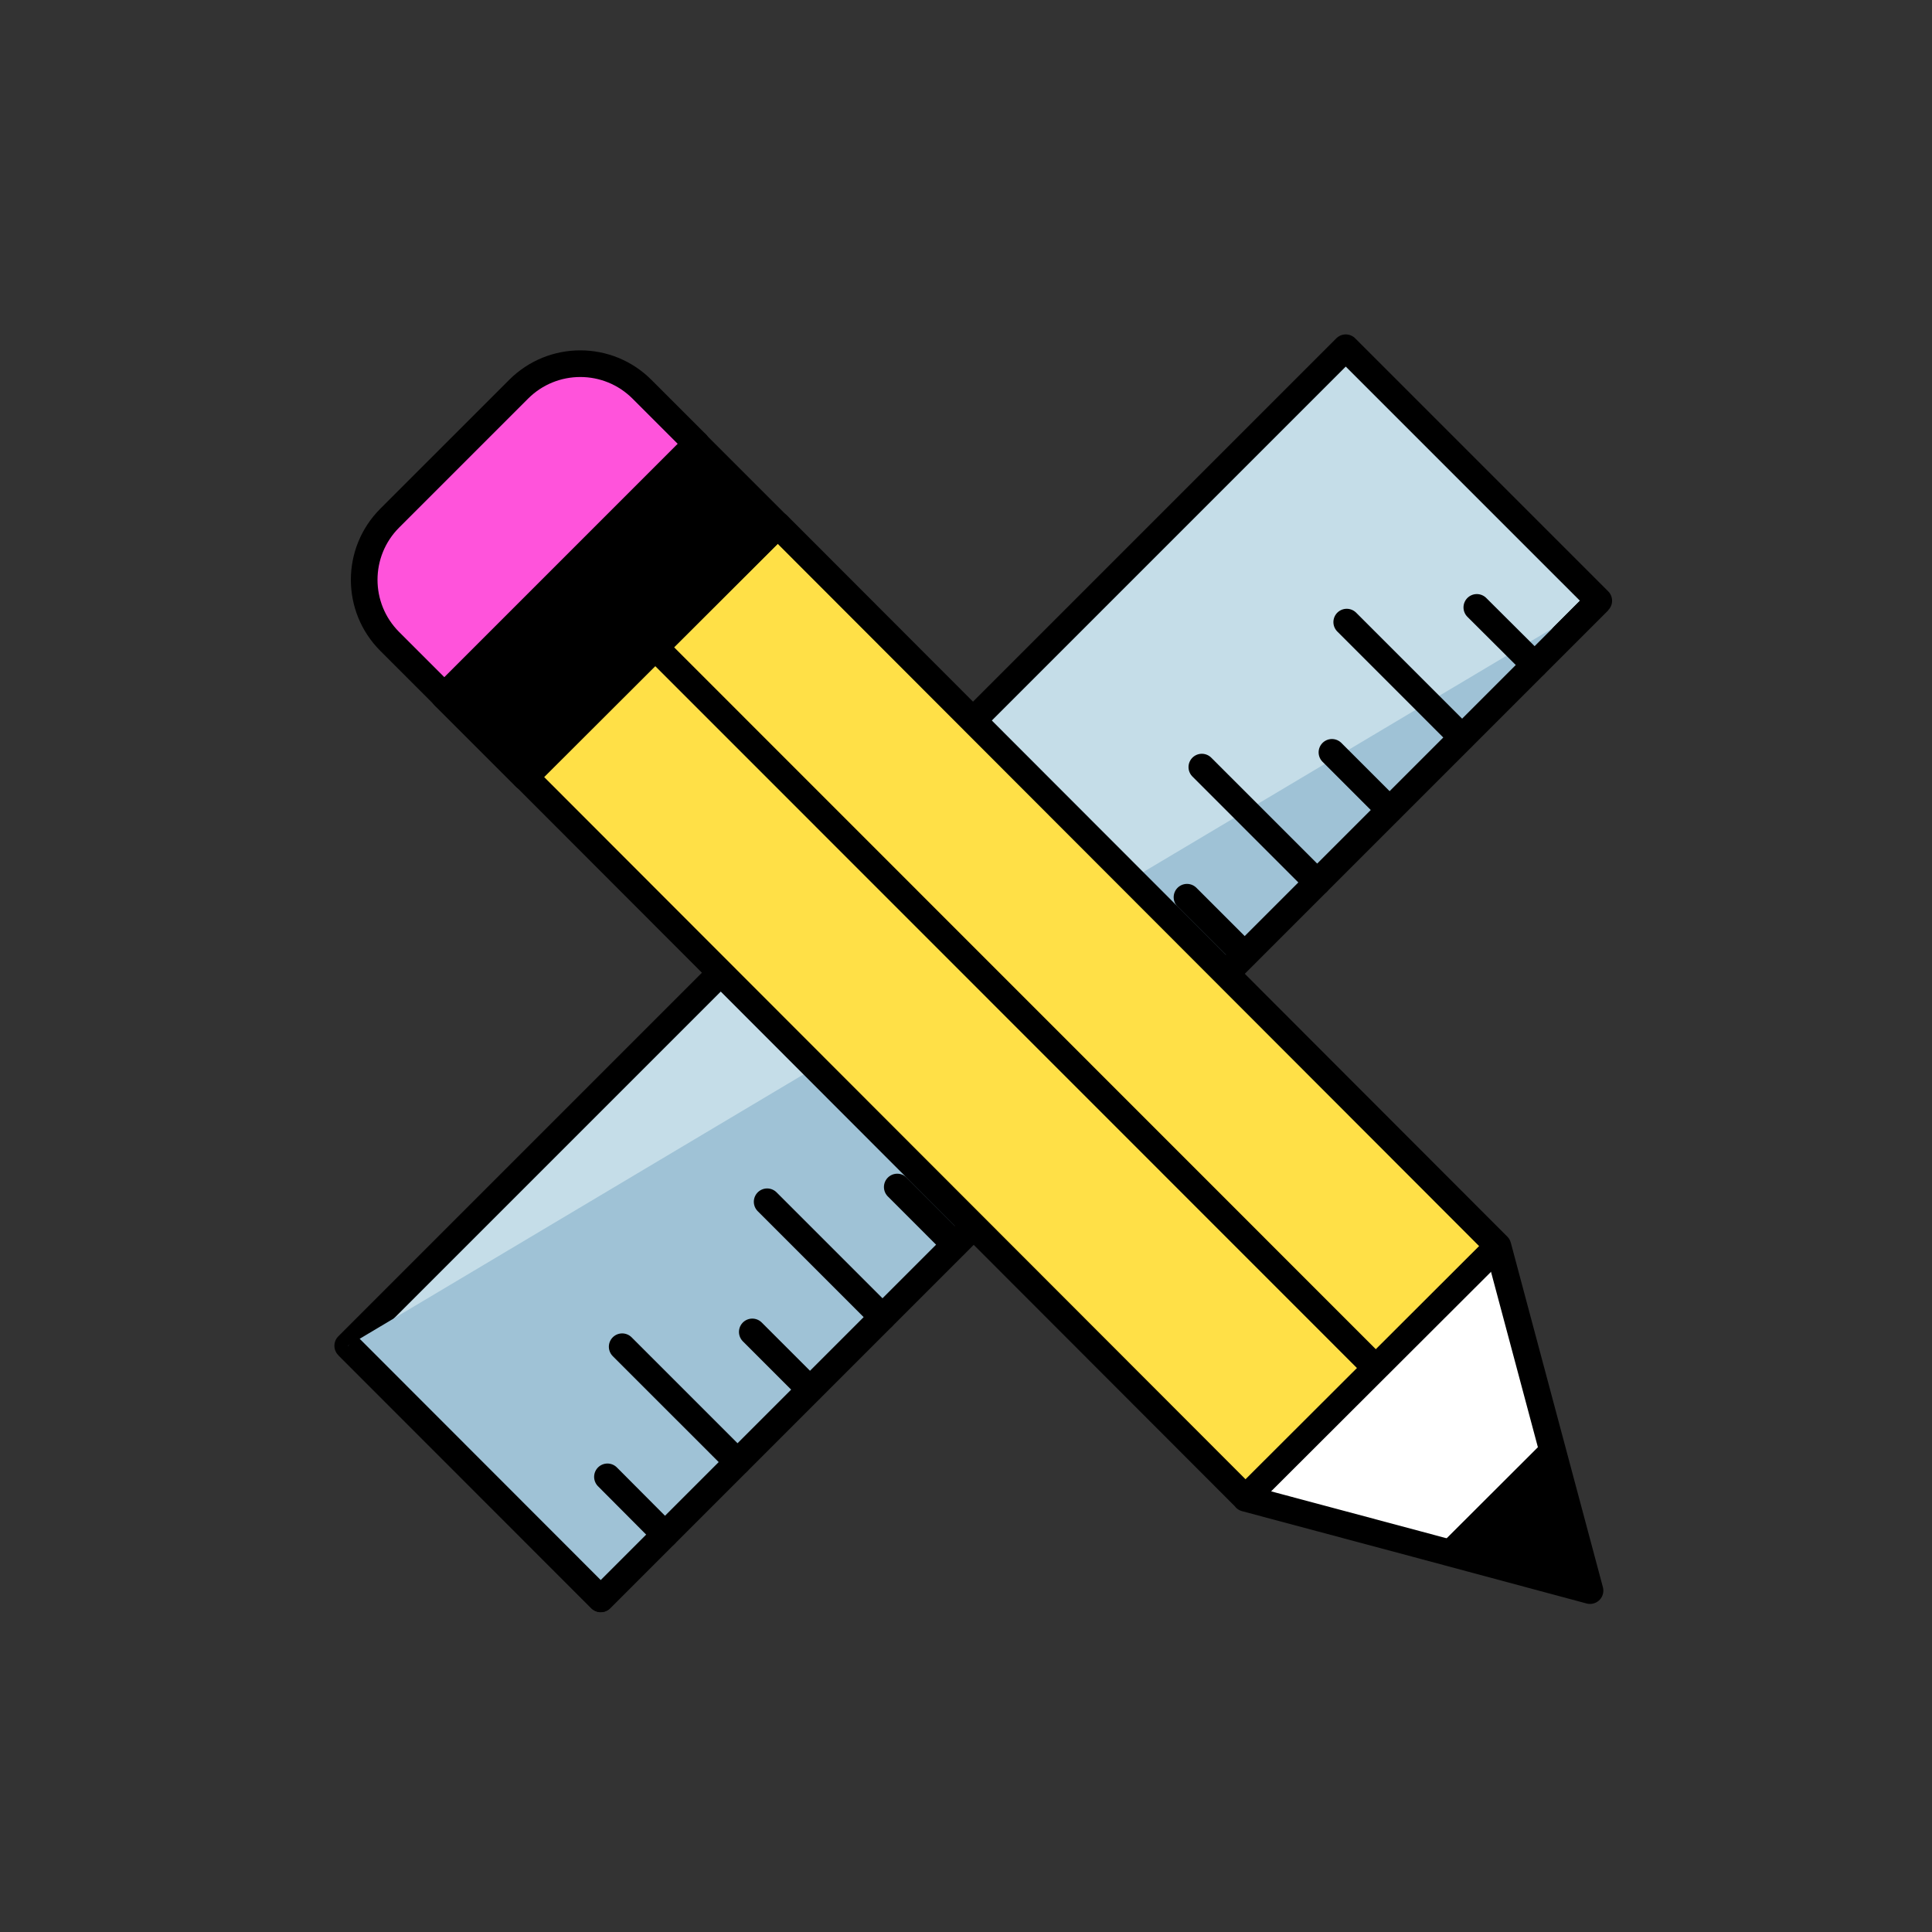 <svg width="145" height="145" viewBox="0 0 145 145" fill="none" xmlns="http://www.w3.org/2000/svg">
<rect x="0" y="0" width="145" height="145" fill="#333333" stroke="none"/>
<g clip-path="url(#clip0_2668_1561)">
<path d="M119.99 45.086L101.001 26.098L26.097 101.002L45.086 119.99L119.99 45.086Z" fill="#C5DDE8" stroke="black" stroke-width="2" stroke-linejoin="round"/>
<path d="M26.108 101.005L45.086 120L120.006 45.08" fill="#9FC2D6"/>
<path d="M26.108 101.005L45.086 120L120.006 45.08" stroke="black" stroke-width="2" stroke-linejoin="round"/>
<path d="M115.175 49.907L110.838 45.586" stroke="black" stroke-width="2" stroke-linecap="round" stroke-linejoin="round"/>
<path d="M109.731 55.347L101.074 46.69" stroke="black" stroke-width="2" stroke-linecap="round" stroke-linejoin="round"/>
<path d="M104.286 60.786L99.965 56.465" stroke="black" stroke-width="2" stroke-linecap="round" stroke-linejoin="round"/>
<path d="M98.858 66.23L90.2 57.572" stroke="black" stroke-width="2" stroke-linecap="round" stroke-linejoin="round"/>
<path d="M93.407 71.659L89.086 67.338" stroke="black" stroke-width="2" stroke-linecap="round" stroke-linejoin="round"/>
<path d="M87.979 77.101L79.321 68.443" stroke="black" stroke-width="2" stroke-linecap="round" stroke-linejoin="round"/>
<path d="M82.535 82.53L78.214 78.209" stroke="black" stroke-width="2" stroke-linecap="round" stroke-linejoin="round"/>
<path d="M77.106 87.98L68.448 79.322" stroke="black" stroke-width="2" stroke-linecap="round" stroke-linejoin="round"/>
<path d="M71.662 93.409L67.341 89.088" stroke="black" stroke-width="2" stroke-linecap="round" stroke-linejoin="round"/>
<path d="M66.234 98.853L57.576 90.195" stroke="black" stroke-width="2" stroke-linecap="round" stroke-linejoin="round"/>
<path d="M60.782 104.284L56.461 99.963" stroke="black" stroke-width="2" stroke-linecap="round" stroke-linejoin="round"/>
<path d="M55.354 109.732L46.696 101.074" stroke="black" stroke-width="2" stroke-linecap="round" stroke-linejoin="round"/>
<path d="M49.91 115.177L45.59 110.84" stroke="black" stroke-width="2" stroke-linecap="round" stroke-linejoin="round"/>
<path fill-rule="evenodd" clip-rule="evenodd" d="M93.475 112.432L39.425 58.318L58.371 39.404L112.421 93.519L115.877 106.449L119.334 119.378L106.404 115.905L93.475 112.449V112.432Z" fill="#FFE047"/>
<path fill-rule="evenodd" clip-rule="evenodd" d="M93.48 112.431L112.426 93.518L115.882 106.447L119.339 119.377L106.409 115.904L93.48 112.447V112.431Z" fill="white"/>
<path d="M93.475 112.432L39.425 58.318L58.371 39.404L112.421 93.519L115.877 106.449L119.334 119.378L106.404 115.905L93.475 112.449V112.432Z" stroke="black" stroke-width="2" stroke-linejoin="round"/>
<path d="M112.426 93.518L93.48 112.431" stroke="black" stroke-width="2" stroke-linejoin="round"/>
<path fill-rule="evenodd" clip-rule="evenodd" d="M107.758 116.265L116.236 107.803L117.785 113.591L119.334 119.379L113.546 117.83L107.758 116.281V116.265Z" fill="black"/>
<path fill-rule="evenodd" clip-rule="evenodd" d="M33.342 52.239L52.272 33.326L58.353 39.408L39.407 58.321L33.326 52.239H33.342Z" fill="black"/>
<path d="M33.342 52.239L52.272 33.326L58.353 39.408L39.407 58.321L33.326 52.239H33.342Z" stroke="black" stroke-width="2" stroke-linejoin="round"/>
<path fill-rule="evenodd" clip-rule="evenodd" d="M29.253 38.883L38.922 29.215C41.481 26.655 45.623 26.655 48.183 29.215L52.275 33.307L33.346 52.237L29.253 48.144C26.693 45.585 26.693 41.443 29.253 38.883Z" fill="#FF53DB"/>
<path d="M29.253 38.883L38.922 29.215C41.481 26.655 45.623 26.655 48.183 29.215L52.275 33.307L33.346 52.237L29.253 48.144C26.693 45.585 26.693 41.443 29.253 38.883Z" stroke="black" stroke-width="2" stroke-linejoin="round"/>
<path d="M49.176 48.578L103.242 102.66" stroke="black" stroke-width="2" stroke-linejoin="round"/>
</g>
<defs>
<clipPath id="clip0_2668_1561">
<rect width="145" height="145" fill="white"/>
</clipPath>
</defs>
</svg>
